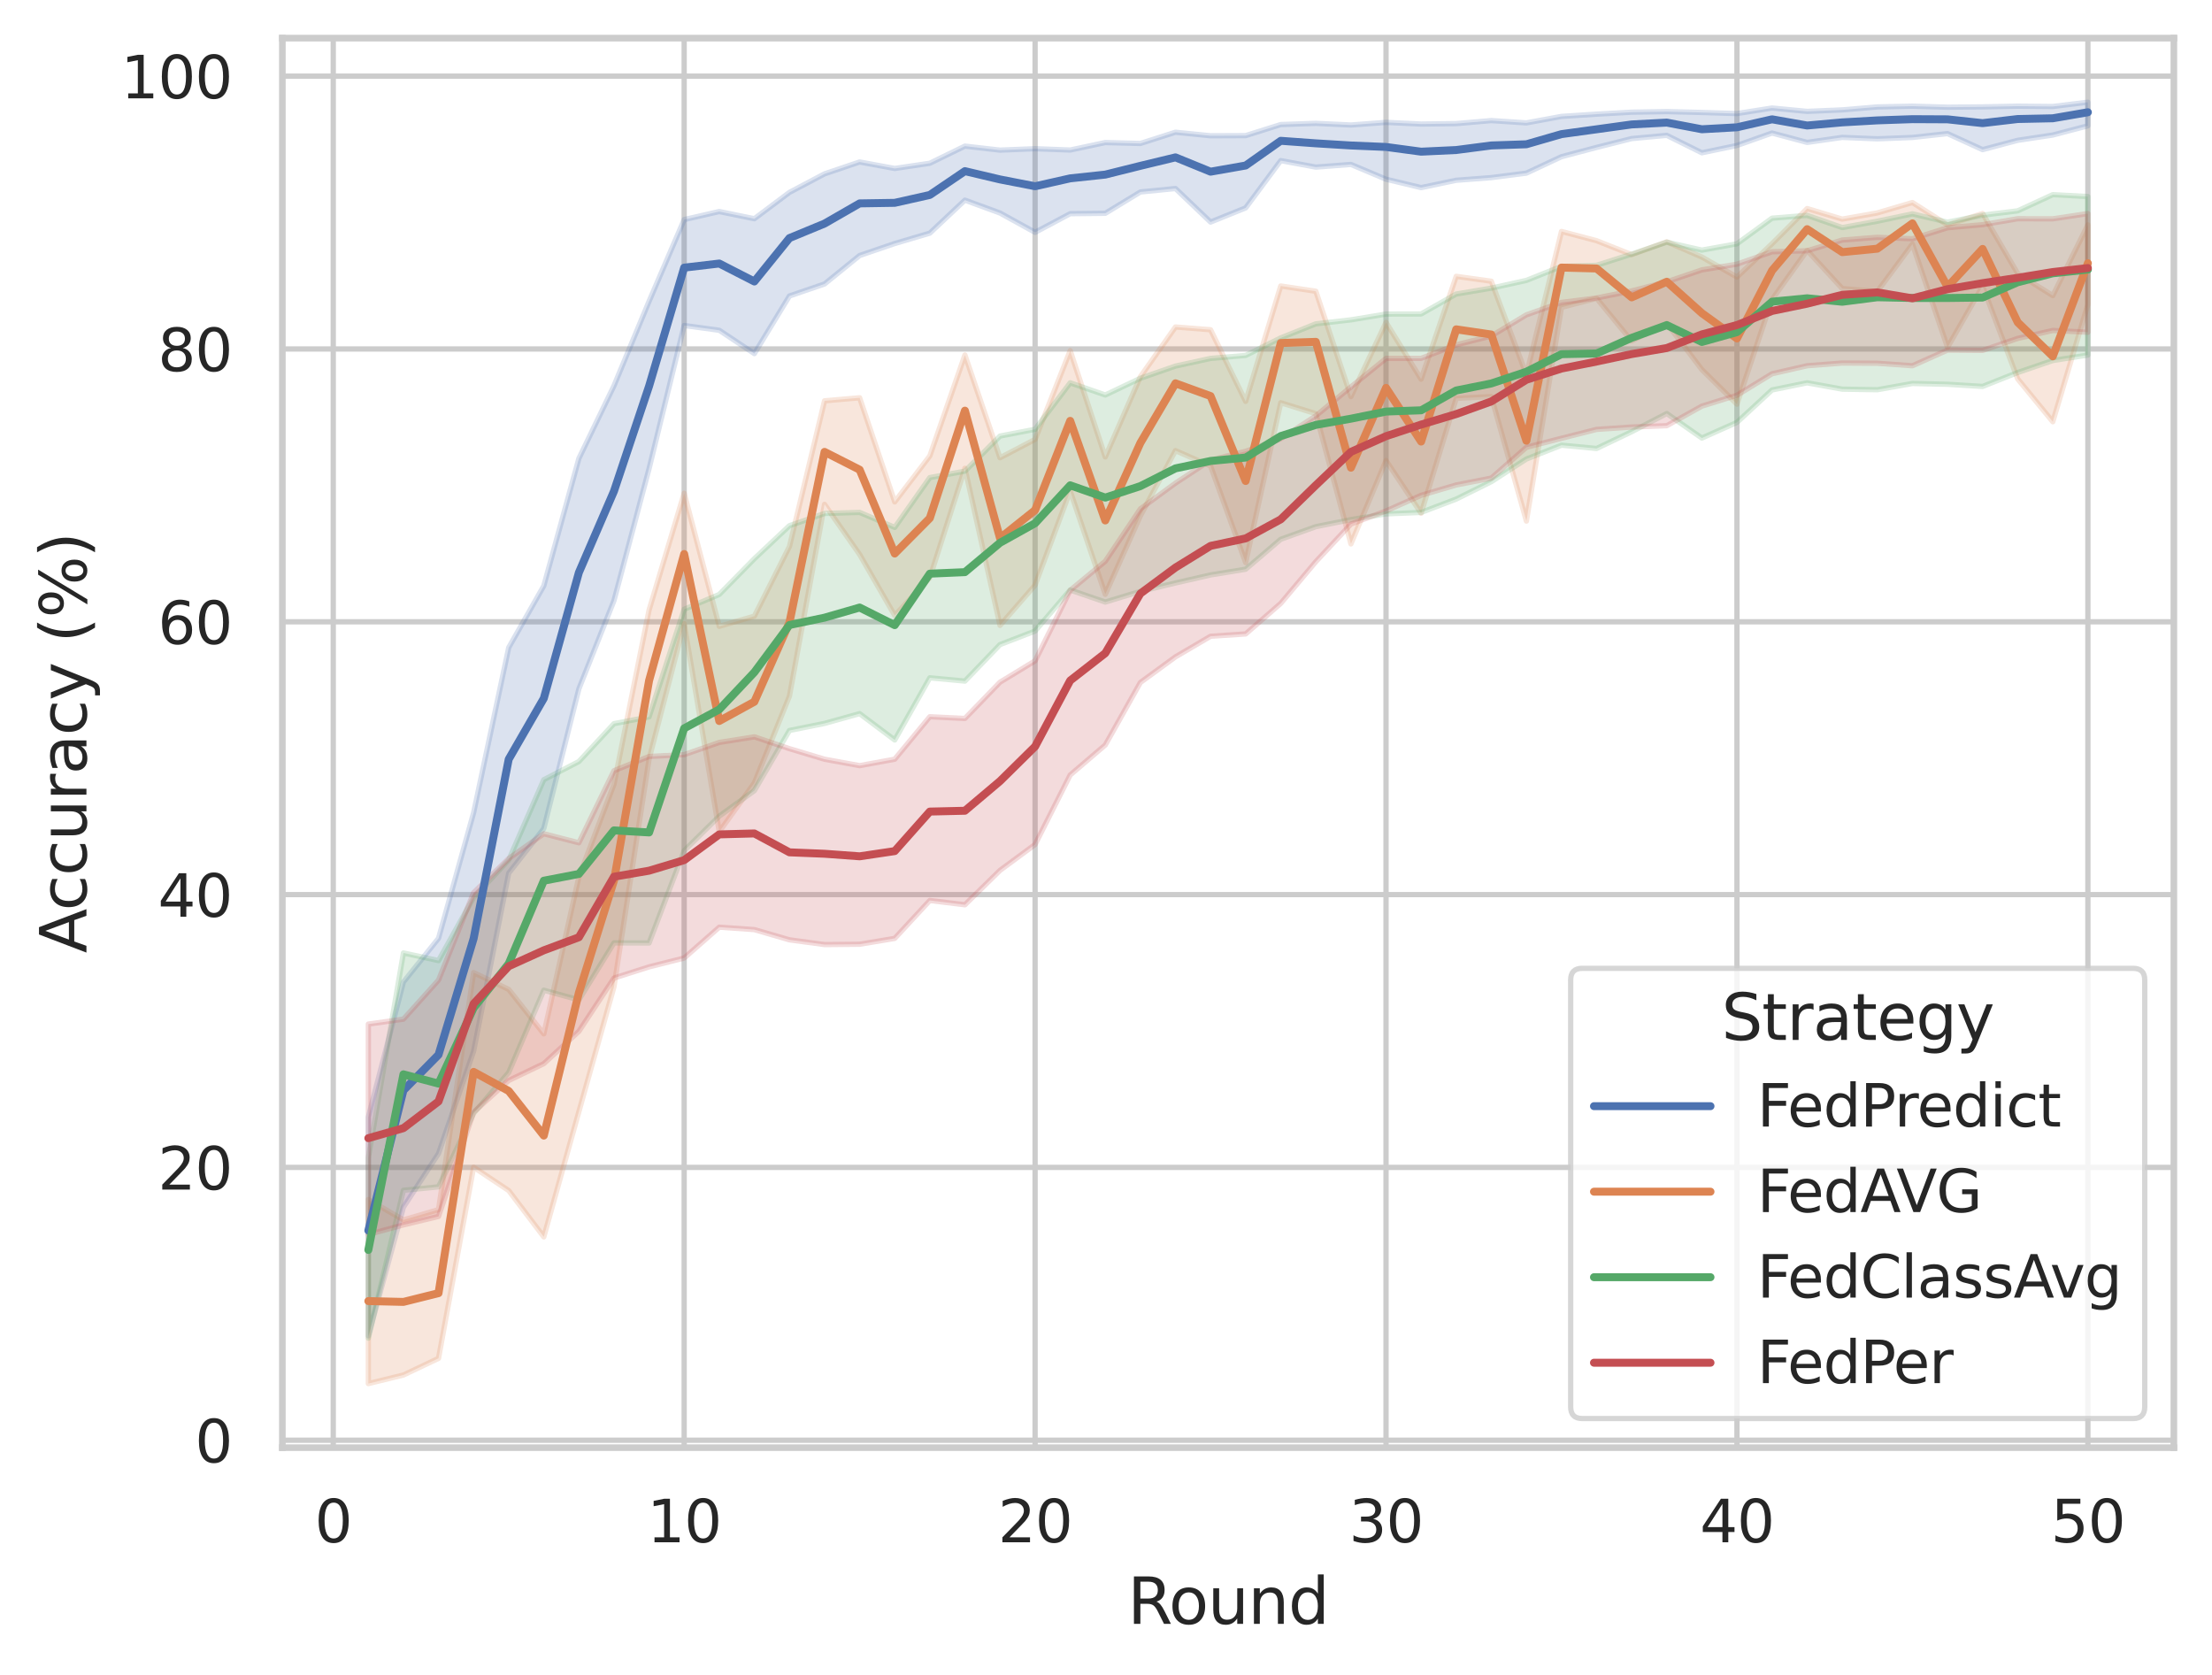 <?xml version="1.0" encoding="utf-8" standalone="no"?>
<!DOCTYPE svg PUBLIC "-//W3C//DTD SVG 1.1//EN"
  "http://www.w3.org/Graphics/SVG/1.1/DTD/svg11.dtd">
<svg xmlns:xlink="http://www.w3.org/1999/xlink" width="417.63pt" height="316.272pt" viewBox="0 0 417.63 316.272" xmlns="http://www.w3.org/2000/svg" version="1.1">
 <defs>
  <style type="text/css">*{stroke-linejoin: round; stroke-linecap: butt}</style>
 </defs>
 <g id="figure_1">
  <g id="patch_1">
   <path d="M 0 316.272 
L 417.63 316.272 
L 417.63 0 
L 0 0 
z
" style="fill: #ffffff"/>
  </g>
  <g id="axes_1">
   <g id="patch_2">
    <path d="M 53.31 273.312 
L 410.43 273.312 
L 410.43 7.2 
L 53.31 7.2 
z
" style="fill: #ffffff"/>
   </g>
   <g id="matplotlib.axis_1">
    <g id="xtick_1">
     <g id="line2d_1">
      <path d="M 62.917 273.312 
L 62.917 7.2 
" clip-path="url(#p397e987745)" style="fill: none; stroke: #cccccc; stroke-linecap: round"/>
     </g>
     <g id="text_1">
      <!-- 0 -->
      <g style="fill: #262626" transform="translate(59.418 291.17) scale(0.11 -0.11)">
       <defs>
        <path id="DejaVuSans-30" d="M 2034 4250 
Q 1547 4250 1301 3770 
Q 1056 3291 1056 2328 
Q 1056 1369 1301 889 
Q 1547 409 2034 409 
Q 2525 409 2770 889 
Q 3016 1369 3016 2328 
Q 3016 3291 2770 3770 
Q 2525 4250 2034 4250 
z
M 2034 4750 
Q 2819 4750 3233 4129 
Q 3647 3509 3647 2328 
Q 3647 1150 3233 529 
Q 2819 -91 2034 -91 
Q 1250 -91 836 529 
Q 422 1150 422 2328 
Q 422 3509 836 4129 
Q 1250 4750 2034 4750 
z
" transform="scale(0.016)"/>
       </defs>
       <use xlink:href="#DejaVuSans-30"/>
      </g>
     </g>
    </g>
    <g id="xtick_2">
     <g id="line2d_2">
      <path d="M 129.173 273.312 
L 129.173 7.2 
" clip-path="url(#p397e987745)" style="fill: none; stroke: #cccccc; stroke-linecap: round"/>
     </g>
     <g id="text_2">
      <!-- 10 -->
      <g style="fill: #262626" transform="translate(122.174 291.17) scale(0.11 -0.11)">
       <defs>
        <path id="DejaVuSans-31" d="M 794 531 
L 1825 531 
L 1825 4091 
L 703 3866 
L 703 4441 
L 1819 4666 
L 2450 4666 
L 2450 531 
L 3481 531 
L 3481 0 
L 794 0 
L 794 531 
z
" transform="scale(0.016)"/>
       </defs>
       <use xlink:href="#DejaVuSans-31"/>
       <use xlink:href="#DejaVuSans-30" x="63.623"/>
      </g>
     </g>
    </g>
    <g id="xtick_3">
     <g id="line2d_3">
      <path d="M 195.429 273.312 
L 195.429 7.2 
" clip-path="url(#p397e987745)" style="fill: none; stroke: #cccccc; stroke-linecap: round"/>
     </g>
     <g id="text_3">
      <!-- 20 -->
      <g style="fill: #262626" transform="translate(188.43 291.17) scale(0.11 -0.11)">
       <defs>
        <path id="DejaVuSans-32" d="M 1228 531 
L 3431 531 
L 3431 0 
L 469 0 
L 469 531 
Q 828 903 1448 1529 
Q 2069 2156 2228 2338 
Q 2531 2678 2651 2914 
Q 2772 3150 2772 3378 
Q 2772 3750 2511 3984 
Q 2250 4219 1831 4219 
Q 1534 4219 1204 4116 
Q 875 4013 500 3803 
L 500 4441 
Q 881 4594 1212 4672 
Q 1544 4750 1819 4750 
Q 2544 4750 2975 4387 
Q 3406 4025 3406 3419 
Q 3406 3131 3298 2873 
Q 3191 2616 2906 2266 
Q 2828 2175 2409 1742 
Q 1991 1309 1228 531 
z
" transform="scale(0.016)"/>
       </defs>
       <use xlink:href="#DejaVuSans-32"/>
       <use xlink:href="#DejaVuSans-30" x="63.623"/>
      </g>
     </g>
    </g>
    <g id="xtick_4">
     <g id="line2d_4">
      <path d="M 261.685 273.312 
L 261.685 7.2 
" clip-path="url(#p397e987745)" style="fill: none; stroke: #cccccc; stroke-linecap: round"/>
     </g>
     <g id="text_4">
      <!-- 30 -->
      <g style="fill: #262626" transform="translate(254.686 291.17) scale(0.11 -0.11)">
       <defs>
        <path id="DejaVuSans-33" d="M 2597 2516 
Q 3050 2419 3304 2112 
Q 3559 1806 3559 1356 
Q 3559 666 3084 287 
Q 2609 -91 1734 -91 
Q 1441 -91 1130 -33 
Q 819 25 488 141 
L 488 750 
Q 750 597 1062 519 
Q 1375 441 1716 441 
Q 2309 441 2620 675 
Q 2931 909 2931 1356 
Q 2931 1769 2642 2001 
Q 2353 2234 1838 2234 
L 1294 2234 
L 1294 2753 
L 1863 2753 
Q 2328 2753 2575 2939 
Q 2822 3125 2822 3475 
Q 2822 3834 2567 4026 
Q 2313 4219 1838 4219 
Q 1578 4219 1281 4162 
Q 984 4106 628 3988 
L 628 4550 
Q 988 4650 1302 4700 
Q 1616 4750 1894 4750 
Q 2613 4750 3031 4423 
Q 3450 4097 3450 3541 
Q 3450 3153 3228 2886 
Q 3006 2619 2597 2516 
z
" transform="scale(0.016)"/>
       </defs>
       <use xlink:href="#DejaVuSans-33"/>
       <use xlink:href="#DejaVuSans-30" x="63.623"/>
      </g>
     </g>
    </g>
    <g id="xtick_5">
     <g id="line2d_5">
      <path d="M 327.941 273.312 
L 327.941 7.2 
" clip-path="url(#p397e987745)" style="fill: none; stroke: #cccccc; stroke-linecap: round"/>
     </g>
     <g id="text_5">
      <!-- 40 -->
      <g style="fill: #262626" transform="translate(320.942 291.17) scale(0.11 -0.11)">
       <defs>
        <path id="DejaVuSans-34" d="M 2419 4116 
L 825 1625 
L 2419 1625 
L 2419 4116 
z
M 2253 4666 
L 3047 4666 
L 3047 1625 
L 3713 1625 
L 3713 1100 
L 3047 1100 
L 3047 0 
L 2419 0 
L 2419 1100 
L 313 1100 
L 313 1709 
L 2253 4666 
z
" transform="scale(0.016)"/>
       </defs>
       <use xlink:href="#DejaVuSans-34"/>
       <use xlink:href="#DejaVuSans-30" x="63.623"/>
      </g>
     </g>
    </g>
    <g id="xtick_6">
     <g id="line2d_6">
      <path d="M 394.197 273.312 
L 394.197 7.2 
" clip-path="url(#p397e987745)" style="fill: none; stroke: #cccccc; stroke-linecap: round"/>
     </g>
     <g id="text_6">
      <!-- 50 -->
      <g style="fill: #262626" transform="translate(387.199 291.17) scale(0.11 -0.11)">
       <defs>
        <path id="DejaVuSans-35" d="M 691 4666 
L 3169 4666 
L 3169 4134 
L 1269 4134 
L 1269 2991 
Q 1406 3038 1543 3061 
Q 1681 3084 1819 3084 
Q 2600 3084 3056 2656 
Q 3513 2228 3513 1497 
Q 3513 744 3044 326 
Q 2575 -91 1722 -91 
Q 1428 -91 1123 -41 
Q 819 9 494 109 
L 494 744 
Q 775 591 1075 516 
Q 1375 441 1709 441 
Q 2250 441 2565 725 
Q 2881 1009 2881 1497 
Q 2881 1984 2565 2268 
Q 2250 2553 1709 2553 
Q 1456 2553 1204 2497 
Q 953 2441 691 2322 
L 691 4666 
z
" transform="scale(0.016)"/>
       </defs>
       <use xlink:href="#DejaVuSans-35"/>
       <use xlink:href="#DejaVuSans-30" x="63.623"/>
      </g>
     </g>
    </g>
    <g id="text_7">
     <!-- Round -->
     <g style="fill: #262626" transform="translate(212.886 306.576) scale(0.12 -0.12)">
      <defs>
       <path id="DejaVuSans-52" d="M 2841 2188 
Q 3044 2119 3236 1894 
Q 3428 1669 3622 1275 
L 4263 0 
L 3584 0 
L 2988 1197 
Q 2756 1666 2539 1819 
Q 2322 1972 1947 1972 
L 1259 1972 
L 1259 0 
L 628 0 
L 628 4666 
L 2053 4666 
Q 2853 4666 3247 4331 
Q 3641 3997 3641 3322 
Q 3641 2881 3436 2590 
Q 3231 2300 2841 2188 
z
M 1259 4147 
L 1259 2491 
L 2053 2491 
Q 2509 2491 2742 2702 
Q 2975 2913 2975 3322 
Q 2975 3731 2742 3939 
Q 2509 4147 2053 4147 
L 1259 4147 
z
" transform="scale(0.016)"/>
       <path id="DejaVuSans-6f" d="M 1959 3097 
Q 1497 3097 1228 2736 
Q 959 2375 959 1747 
Q 959 1119 1226 758 
Q 1494 397 1959 397 
Q 2419 397 2687 759 
Q 2956 1122 2956 1747 
Q 2956 2369 2687 2733 
Q 2419 3097 1959 3097 
z
M 1959 3584 
Q 2709 3584 3137 3096 
Q 3566 2609 3566 1747 
Q 3566 888 3137 398 
Q 2709 -91 1959 -91 
Q 1206 -91 779 398 
Q 353 888 353 1747 
Q 353 2609 779 3096 
Q 1206 3584 1959 3584 
z
" transform="scale(0.016)"/>
       <path id="DejaVuSans-75" d="M 544 1381 
L 544 3500 
L 1119 3500 
L 1119 1403 
Q 1119 906 1312 657 
Q 1506 409 1894 409 
Q 2359 409 2629 706 
Q 2900 1003 2900 1516 
L 2900 3500 
L 3475 3500 
L 3475 0 
L 2900 0 
L 2900 538 
Q 2691 219 2414 64 
Q 2138 -91 1772 -91 
Q 1169 -91 856 284 
Q 544 659 544 1381 
z
M 1991 3584 
L 1991 3584 
z
" transform="scale(0.016)"/>
       <path id="DejaVuSans-6e" d="M 3513 2113 
L 3513 0 
L 2938 0 
L 2938 2094 
Q 2938 2591 2744 2837 
Q 2550 3084 2163 3084 
Q 1697 3084 1428 2787 
Q 1159 2491 1159 1978 
L 1159 0 
L 581 0 
L 581 3500 
L 1159 3500 
L 1159 2956 
Q 1366 3272 1645 3428 
Q 1925 3584 2291 3584 
Q 2894 3584 3203 3211 
Q 3513 2838 3513 2113 
z
" transform="scale(0.016)"/>
       <path id="DejaVuSans-64" d="M 2906 2969 
L 2906 4863 
L 3481 4863 
L 3481 0 
L 2906 0 
L 2906 525 
Q 2725 213 2448 61 
Q 2172 -91 1784 -91 
Q 1150 -91 751 415 
Q 353 922 353 1747 
Q 353 2572 751 3078 
Q 1150 3584 1784 3584 
Q 2172 3584 2448 3432 
Q 2725 3281 2906 2969 
z
M 947 1747 
Q 947 1113 1208 752 
Q 1469 391 1925 391 
Q 2381 391 2643 752 
Q 2906 1113 2906 1747 
Q 2906 2381 2643 2742 
Q 2381 3103 1925 3103 
Q 1469 3103 1208 2742 
Q 947 2381 947 1747 
z
" transform="scale(0.016)"/>
      </defs>
      <use xlink:href="#DejaVuSans-52"/>
      <use xlink:href="#DejaVuSans-6f" x="64.982"/>
      <use xlink:href="#DejaVuSans-75" x="126.164"/>
      <use xlink:href="#DejaVuSans-6e" x="189.543"/>
      <use xlink:href="#DejaVuSans-64" x="252.922"/>
     </g>
    </g>
   </g>
   <g id="matplotlib.axis_2">
    <g id="ytick_1">
     <g id="line2d_7">
      <path d="M 53.31 271.905 
L 410.43 271.905 
" clip-path="url(#p397e987745)" style="fill: none; stroke: #cccccc; stroke-linecap: round"/>
     </g>
     <g id="text_8">
      <!-- 0 -->
      <g style="fill: #262626" transform="translate(36.811 276.084) scale(0.11 -0.11)">
       <use xlink:href="#DejaVuSans-30"/>
      </g>
     </g>
    </g>
    <g id="ytick_2">
     <g id="line2d_8">
      <path d="M 53.31 220.4 
L 410.43 220.4 
" clip-path="url(#p397e987745)" style="fill: none; stroke: #cccccc; stroke-linecap: round"/>
     </g>
     <g id="text_9">
      <!-- 20 -->
      <g style="fill: #262626" transform="translate(29.812 224.579) scale(0.11 -0.11)">
       <use xlink:href="#DejaVuSans-32"/>
       <use xlink:href="#DejaVuSans-30" x="63.623"/>
      </g>
     </g>
    </g>
    <g id="ytick_3">
     <g id="line2d_9">
      <path d="M 53.31 168.895 
L 410.43 168.895 
" clip-path="url(#p397e987745)" style="fill: none; stroke: #cccccc; stroke-linecap: round"/>
     </g>
     <g id="text_10">
      <!-- 40 -->
      <g style="fill: #262626" transform="translate(29.812 173.074) scale(0.11 -0.11)">
       <use xlink:href="#DejaVuSans-34"/>
       <use xlink:href="#DejaVuSans-30" x="63.623"/>
      </g>
     </g>
    </g>
    <g id="ytick_4">
     <g id="line2d_10">
      <path d="M 53.31 117.39 
L 410.43 117.39 
" clip-path="url(#p397e987745)" style="fill: none; stroke: #cccccc; stroke-linecap: round"/>
     </g>
     <g id="text_11">
      <!-- 60 -->
      <g style="fill: #262626" transform="translate(29.812 121.57) scale(0.11 -0.11)">
       <defs>
        <path id="DejaVuSans-36" d="M 2113 2584 
Q 1688 2584 1439 2293 
Q 1191 2003 1191 1497 
Q 1191 994 1439 701 
Q 1688 409 2113 409 
Q 2538 409 2786 701 
Q 3034 994 3034 1497 
Q 3034 2003 2786 2293 
Q 2538 2584 2113 2584 
z
M 3366 4563 
L 3366 3988 
Q 3128 4100 2886 4159 
Q 2644 4219 2406 4219 
Q 1781 4219 1451 3797 
Q 1122 3375 1075 2522 
Q 1259 2794 1537 2939 
Q 1816 3084 2150 3084 
Q 2853 3084 3261 2657 
Q 3669 2231 3669 1497 
Q 3669 778 3244 343 
Q 2819 -91 2113 -91 
Q 1303 -91 875 529 
Q 447 1150 447 2328 
Q 447 3434 972 4092 
Q 1497 4750 2381 4750 
Q 2619 4750 2861 4703 
Q 3103 4656 3366 4563 
z
" transform="scale(0.016)"/>
       </defs>
       <use xlink:href="#DejaVuSans-36"/>
       <use xlink:href="#DejaVuSans-30" x="63.623"/>
      </g>
     </g>
    </g>
    <g id="ytick_5">
     <g id="line2d_11">
      <path d="M 53.31 65.886 
L 410.43 65.886 
" clip-path="url(#p397e987745)" style="fill: none; stroke: #cccccc; stroke-linecap: round"/>
     </g>
     <g id="text_12">
      <!-- 80 -->
      <g style="fill: #262626" transform="translate(29.812 70.065) scale(0.11 -0.11)">
       <defs>
        <path id="DejaVuSans-38" d="M 2034 2216 
Q 1584 2216 1326 1975 
Q 1069 1734 1069 1313 
Q 1069 891 1326 650 
Q 1584 409 2034 409 
Q 2484 409 2743 651 
Q 3003 894 3003 1313 
Q 3003 1734 2745 1975 
Q 2488 2216 2034 2216 
z
M 1403 2484 
Q 997 2584 770 2862 
Q 544 3141 544 3541 
Q 544 4100 942 4425 
Q 1341 4750 2034 4750 
Q 2731 4750 3128 4425 
Q 3525 4100 3525 3541 
Q 3525 3141 3298 2862 
Q 3072 2584 2669 2484 
Q 3125 2378 3379 2068 
Q 3634 1759 3634 1313 
Q 3634 634 3220 271 
Q 2806 -91 2034 -91 
Q 1263 -91 848 271 
Q 434 634 434 1313 
Q 434 1759 690 2068 
Q 947 2378 1403 2484 
z
M 1172 3481 
Q 1172 3119 1398 2916 
Q 1625 2713 2034 2713 
Q 2441 2713 2670 2916 
Q 2900 3119 2900 3481 
Q 2900 3844 2670 4047 
Q 2441 4250 2034 4250 
Q 1625 4250 1398 4047 
Q 1172 3844 1172 3481 
z
" transform="scale(0.016)"/>
       </defs>
       <use xlink:href="#DejaVuSans-38"/>
       <use xlink:href="#DejaVuSans-30" x="63.623"/>
      </g>
     </g>
    </g>
    <g id="ytick_6">
     <g id="line2d_12">
      <path d="M 53.31 14.381 
L 410.43 14.381 
" clip-path="url(#p397e987745)" style="fill: none; stroke: #cccccc; stroke-linecap: round"/>
     </g>
     <g id="text_13">
      <!-- 100 -->
      <g style="fill: #262626" transform="translate(22.814 18.56) scale(0.11 -0.11)">
       <use xlink:href="#DejaVuSans-31"/>
       <use xlink:href="#DejaVuSans-30" x="63.623"/>
       <use xlink:href="#DejaVuSans-30" x="127.246"/>
      </g>
     </g>
    </g>
    <g id="text_14">
     <!-- Accuracy (%) -->
     <g style="fill: #262626" transform="translate(16.318 179.939) rotate(-90) scale(0.12 -0.12)">
      <defs>
       <path id="DejaVuSans-41" d="M 2188 4044 
L 1331 1722 
L 3047 1722 
L 2188 4044 
z
M 1831 4666 
L 2547 4666 
L 4325 0 
L 3669 0 
L 3244 1197 
L 1141 1197 
L 716 0 
L 50 0 
L 1831 4666 
z
" transform="scale(0.016)"/>
       <path id="DejaVuSans-63" d="M 3122 3366 
L 3122 2828 
Q 2878 2963 2633 3030 
Q 2388 3097 2138 3097 
Q 1578 3097 1268 2742 
Q 959 2388 959 1747 
Q 959 1106 1268 751 
Q 1578 397 2138 397 
Q 2388 397 2633 464 
Q 2878 531 3122 666 
L 3122 134 
Q 2881 22 2623 -34 
Q 2366 -91 2075 -91 
Q 1284 -91 818 406 
Q 353 903 353 1747 
Q 353 2603 823 3093 
Q 1294 3584 2113 3584 
Q 2378 3584 2631 3529 
Q 2884 3475 3122 3366 
z
" transform="scale(0.016)"/>
       <path id="DejaVuSans-72" d="M 2631 2963 
Q 2534 3019 2420 3045 
Q 2306 3072 2169 3072 
Q 1681 3072 1420 2755 
Q 1159 2438 1159 1844 
L 1159 0 
L 581 0 
L 581 3500 
L 1159 3500 
L 1159 2956 
Q 1341 3275 1631 3429 
Q 1922 3584 2338 3584 
Q 2397 3584 2469 3576 
Q 2541 3569 2628 3553 
L 2631 2963 
z
" transform="scale(0.016)"/>
       <path id="DejaVuSans-61" d="M 2194 1759 
Q 1497 1759 1228 1600 
Q 959 1441 959 1056 
Q 959 750 1161 570 
Q 1363 391 1709 391 
Q 2188 391 2477 730 
Q 2766 1069 2766 1631 
L 2766 1759 
L 2194 1759 
z
M 3341 1997 
L 3341 0 
L 2766 0 
L 2766 531 
Q 2569 213 2275 61 
Q 1981 -91 1556 -91 
Q 1019 -91 701 211 
Q 384 513 384 1019 
Q 384 1609 779 1909 
Q 1175 2209 1959 2209 
L 2766 2209 
L 2766 2266 
Q 2766 2663 2505 2880 
Q 2244 3097 1772 3097 
Q 1472 3097 1187 3025 
Q 903 2953 641 2809 
L 641 3341 
Q 956 3463 1253 3523 
Q 1550 3584 1831 3584 
Q 2591 3584 2966 3190 
Q 3341 2797 3341 1997 
z
" transform="scale(0.016)"/>
       <path id="DejaVuSans-79" d="M 2059 -325 
Q 1816 -950 1584 -1140 
Q 1353 -1331 966 -1331 
L 506 -1331 
L 506 -850 
L 844 -850 
Q 1081 -850 1212 -737 
Q 1344 -625 1503 -206 
L 1606 56 
L 191 3500 
L 800 3500 
L 1894 763 
L 2988 3500 
L 3597 3500 
L 2059 -325 
z
" transform="scale(0.016)"/>
       <path id="DejaVuSans-20" transform="scale(0.016)"/>
       <path id="DejaVuSans-28" d="M 1984 4856 
Q 1566 4138 1362 3434 
Q 1159 2731 1159 2009 
Q 1159 1288 1364 580 
Q 1569 -128 1984 -844 
L 1484 -844 
Q 1016 -109 783 600 
Q 550 1309 550 2009 
Q 550 2706 781 3412 
Q 1013 4119 1484 4856 
L 1984 4856 
z
" transform="scale(0.016)"/>
       <path id="DejaVuSans-25" d="M 4653 2053 
Q 4381 2053 4226 1822 
Q 4072 1591 4072 1178 
Q 4072 772 4226 539 
Q 4381 306 4653 306 
Q 4919 306 5073 539 
Q 5228 772 5228 1178 
Q 5228 1588 5073 1820 
Q 4919 2053 4653 2053 
z
M 4653 2450 
Q 5147 2450 5437 2106 
Q 5728 1763 5728 1178 
Q 5728 594 5436 251 
Q 5144 -91 4653 -91 
Q 4153 -91 3862 251 
Q 3572 594 3572 1178 
Q 3572 1766 3864 2108 
Q 4156 2450 4653 2450 
z
M 1428 4353 
Q 1159 4353 1004 4120 
Q 850 3888 850 3481 
Q 850 3069 1003 2837 
Q 1156 2606 1428 2606 
Q 1700 2606 1854 2837 
Q 2009 3069 2009 3481 
Q 2009 3884 1853 4118 
Q 1697 4353 1428 4353 
z
M 4250 4750 
L 4750 4750 
L 1831 -91 
L 1331 -91 
L 4250 4750 
z
M 1428 4750 
Q 1922 4750 2215 4408 
Q 2509 4066 2509 3481 
Q 2509 2891 2217 2550 
Q 1925 2209 1428 2209 
Q 931 2209 642 2551 
Q 353 2894 353 3481 
Q 353 4063 643 4406 
Q 934 4750 1428 4750 
z
" transform="scale(0.016)"/>
       <path id="DejaVuSans-29" d="M 513 4856 
L 1013 4856 
Q 1481 4119 1714 3412 
Q 1947 2706 1947 2009 
Q 1947 1309 1714 600 
Q 1481 -109 1013 -844 
L 513 -844 
Q 928 -128 1133 580 
Q 1338 1288 1338 2009 
Q 1338 2731 1133 3434 
Q 928 4138 513 4856 
z
" transform="scale(0.016)"/>
      </defs>
      <use xlink:href="#DejaVuSans-41"/>
      <use xlink:href="#DejaVuSans-63" x="66.658"/>
      <use xlink:href="#DejaVuSans-63" x="121.639"/>
      <use xlink:href="#DejaVuSans-75" x="176.619"/>
      <use xlink:href="#DejaVuSans-72" x="239.998"/>
      <use xlink:href="#DejaVuSans-61" x="281.111"/>
      <use xlink:href="#DejaVuSans-63" x="342.391"/>
      <use xlink:href="#DejaVuSans-79" x="397.371"/>
      <use xlink:href="#DejaVuSans-20" x="456.551"/>
      <use xlink:href="#DejaVuSans-28" x="488.338"/>
      <use xlink:href="#DejaVuSans-25" x="527.352"/>
      <use xlink:href="#DejaVuSans-29" x="622.371"/>
     </g>
    </g>
   </g>
   <g id="PolyCollection_1">
    <defs>
     <path id="mce8c8cd61c" d="M 69.543 -105.37 
L 69.543 -64.058 
L 76.168 -88.361 
L 82.794 -98.491 
L 89.42 -117.805 
L 96.045 -151.427 
L 102.671 -159.85 
L 109.296 -186.227 
L 115.922 -202.883 
L 122.548 -227.807 
L 129.173 -254.823 
L 135.799 -253.917 
L 142.424 -249.511 
L 149.05 -260.396 
L 155.676 -262.661 
L 162.301 -268.036 
L 168.927 -270.296 
L 175.552 -272.255 
L 182.178 -278.486 
L 188.804 -276.058 
L 195.429 -272.408 
L 202.055 -275.929 
L 208.68 -276.001 
L 215.306 -280.029 
L 221.932 -280.681 
L 228.557 -274.351 
L 235.183 -277.023 
L 241.808 -285.95 
L 248.434 -284.722 
L 255.06 -285.228 
L 261.685 -282.438 
L 268.311 -280.852 
L 274.936 -282.237 
L 281.562 -282.738 
L 288.188 -283.587 
L 294.813 -286.689 
L 301.439 -288.436 
L 308.064 -290.108 
L 314.69 -290.718 
L 321.316 -287.427 
L 327.941 -288.808 
L 334.567 -291.155 
L 341.192 -289.388 
L 347.818 -290.334 
L 354.444 -290.063 
L 361.069 -290.321 
L 367.695 -291.05 
L 374.32 -288.023 
L 380.946 -289.779 
L 387.572 -290.778 
L 394.197 -292.519 
L 394.197 -296.976 
L 394.197 -296.976 
L 387.572 -296.167 
L 380.946 -296.228 
L 374.32 -296.097 
L 367.695 -296.036 
L 361.069 -296.228 
L 354.444 -296.086 
L 347.818 -295.525 
L 341.192 -295.242 
L 334.567 -295.879 
L 327.941 -294.83 
L 321.316 -295.037 
L 314.69 -295.204 
L 308.064 -295.091 
L 301.439 -294.723 
L 294.813 -294.295 
L 288.188 -293.073 
L 281.562 -293.507 
L 274.936 -292.938 
L 268.311 -292.856 
L 261.685 -293.169 
L 255.06 -292.674 
L 248.434 -292.986 
L 241.808 -292.756 
L 235.183 -290.669 
L 228.557 -290.641 
L 221.932 -291.308 
L 215.306 -289.186 
L 208.68 -289.359 
L 202.055 -287.948 
L 195.429 -288.195 
L 188.804 -287.929 
L 182.178 -288.686 
L 175.552 -285.451 
L 168.927 -284.467 
L 162.301 -285.692 
L 155.676 -283.45 
L 149.05 -279.949 
L 142.424 -274.979 
L 135.799 -276.335 
L 129.173 -274.815 
L 122.548 -259.393 
L 115.922 -243.449 
L 109.296 -229.725 
L 102.671 -205.672 
L 96.045 -194.009 
L 89.42 -162.837 
L 82.794 -139.128 
L 76.168 -130.869 
L 69.543 -105.37 
z
" style="stroke: #4c72b0; stroke-opacity: 0.2"/>
    </defs>
    <g clip-path="url(#p397e987745)">
     <use xlink:href="#mce8c8cd61c" x="0" y="316.272" style="fill: #4c72b0; fill-opacity: 0.2; stroke: #4c72b0; stroke-opacity: 0.2"/>
    </g>
   </g>
   <g id="PolyCollection_2">
    <defs>
     <path id="mc72539c40e" d="M 69.543 -89.805 
L 69.543 -55.056 
L 76.168 -56.679 
L 82.794 -59.823 
L 89.42 -95.915 
L 96.045 -91.5 
L 102.671 -82.754 
L 109.296 -106.402 
L 115.922 -129.97 
L 122.548 -172.977 
L 129.173 -198.516 
L 135.799 -159.235 
L 142.424 -168.461 
L 149.05 -184.846 
L 155.676 -221.056 
L 162.301 -211.588 
L 168.927 -200.078 
L 175.552 -207.193 
L 182.178 -227.868 
L 188.804 -198.198 
L 195.429 -205.811 
L 202.055 -223.573 
L 208.68 -204.068 
L 215.306 -218.881 
L 221.932 -231.198 
L 228.557 -228.287 
L 235.183 -210.063 
L 241.808 -240.233 
L 248.434 -238.176 
L 255.06 -213.586 
L 261.685 -229.325 
L 268.311 -219.374 
L 274.936 -241.064 
L 281.562 -241.4 
L 288.188 -217.892 
L 294.813 -258.252 
L 301.439 -259.951 
L 308.064 -251.892 
L 314.69 -255.221 
L 321.316 -246.491 
L 327.941 -239.964 
L 334.567 -259.733 
L 341.192 -268.996 
L 347.818 -261.789 
L 354.444 -261.244 
L 361.069 -270.183 
L 367.695 -250.684 
L 374.32 -262.254 
L 380.946 -244.734 
L 387.572 -236.647 
L 394.197 -258.801 
L 394.197 -273.831 
L 394.197 -273.831 
L 387.572 -260.459 
L 380.946 -264.634 
L 374.32 -275.969 
L 367.695 -273.804 
L 361.069 -278.035 
L 354.444 -276.077 
L 347.818 -274.906 
L 341.192 -276.898 
L 334.567 -270.264 
L 327.941 -263.965 
L 321.316 -267.745 
L 314.69 -270.62 
L 308.064 -268.195 
L 301.439 -270.829 
L 294.813 -272.576 
L 288.188 -245.532 
L 281.562 -263.179 
L 274.936 -264.102 
L 268.311 -244.685 
L 261.685 -255.407 
L 255.06 -241.399 
L 248.434 -261.284 
L 241.808 -262.279 
L 235.183 -240.493 
L 228.557 -254.017 
L 221.932 -254.538 
L 215.306 -245.149 
L 208.68 -230.005 
L 202.055 -250.075 
L 195.429 -233.316 
L 188.804 -229.85 
L 182.178 -249.25 
L 175.552 -230.198 
L 168.927 -221.515 
L 162.301 -241.175 
L 155.676 -240.599 
L 149.05 -213.099 
L 142.424 -199.946 
L 135.799 -198.024 
L 129.173 -223.152 
L 122.548 -201.104 
L 115.922 -168.205 
L 109.296 -150.738 
L 102.671 -121.082 
L 96.045 -129.477 
L 89.42 -132.651 
L 82.794 -87.903 
L 76.168 -85.967 
L 69.543 -89.805 
z
" style="stroke: #dd8452; stroke-opacity: 0.2"/>
    </defs>
    <g clip-path="url(#p397e987745)">
     <use xlink:href="#mc72539c40e" x="0" y="316.272" style="fill: #dd8452; fill-opacity: 0.2; stroke: #dd8452; stroke-opacity: 0.2"/>
    </g>
   </g>
   <g id="PolyCollection_3">
    <defs>
     <path id="mb4709e7438" d="M 69.543 -97.668 
L 69.543 -63.637 
L 76.168 -91.552 
L 82.794 -92.204 
L 89.42 -106.07 
L 96.045 -113.793 
L 102.671 -129.325 
L 109.296 -127.496 
L 115.922 -138.266 
L 122.548 -138.235 
L 129.173 -155.662 
L 135.799 -162.188 
L 142.424 -167.002 
L 149.05 -178.361 
L 155.676 -179.696 
L 162.301 -181.542 
L 168.927 -176.568 
L 175.552 -188.304 
L 182.178 -187.686 
L 188.804 -194.579 
L 195.429 -197.138 
L 202.055 -204.885 
L 208.68 -202.607 
L 215.306 -204.619 
L 221.932 -206.21 
L 228.557 -207.725 
L 235.183 -208.809 
L 241.808 -214.461 
L 248.434 -216.839 
L 255.06 -218.175 
L 261.685 -219.255 
L 268.311 -219.528 
L 274.936 -222.051 
L 281.562 -225.335 
L 288.188 -229.613 
L 294.813 -232.223 
L 301.439 -231.601 
L 308.064 -234.766 
L 314.69 -238.199 
L 321.316 -233.571 
L 327.941 -236.527 
L 334.567 -242.653 
L 341.192 -243.996 
L 347.818 -242.802 
L 354.444 -242.694 
L 361.069 -243.873 
L 367.695 -243.72 
L 374.32 -243.314 
L 380.946 -245.944 
L 387.572 -248.207 
L 394.197 -249.242 
L 394.197 -279.166 
L 394.197 -279.166 
L 387.572 -279.523 
L 380.946 -276.467 
L 374.32 -275.654 
L 367.695 -274.327 
L 361.069 -275.899 
L 354.444 -274.508 
L 347.818 -273.308 
L 341.192 -275.614 
L 334.567 -275.081 
L 327.941 -270.247 
L 321.316 -269.051 
L 314.69 -270.553 
L 308.064 -268.299 
L 301.439 -266.184 
L 294.813 -265.985 
L 288.188 -263.335 
L 281.562 -261.876 
L 274.936 -260.763 
L 268.311 -256.999 
L 261.685 -256.981 
L 255.06 -255.885 
L 248.434 -255.138 
L 241.808 -252.481 
L 235.183 -249.171 
L 228.557 -248.605 
L 221.932 -247.16 
L 215.306 -244.857 
L 208.68 -241.699 
L 202.055 -244.002 
L 195.429 -235.229 
L 188.804 -233.945 
L 182.178 -227.319 
L 175.552 -226.107 
L 168.927 -216.701 
L 162.301 -219.535 
L 155.676 -219.334 
L 149.05 -217.025 
L 142.424 -210.792 
L 135.799 -204.041 
L 129.173 -201.242 
L 122.548 -180.93 
L 115.922 -179.65 
L 109.296 -172.501 
L 102.671 -169.069 
L 96.045 -153.919 
L 89.42 -146.819 
L 82.794 -134.919 
L 76.168 -136.36 
L 69.543 -97.668 
z
" style="stroke: #55a868; stroke-opacity: 0.2"/>
    </defs>
    <g clip-path="url(#p397e987745)">
     <use xlink:href="#mb4709e7438" x="0" y="316.272" style="fill: #55a868; fill-opacity: 0.2; stroke: #55a868; stroke-opacity: 0.2"/>
    </g>
   </g>
   <g id="PolyCollection_4">
    <defs>
     <path id="mfd46838fb7" d="M 69.543 -122.93 
L 69.543 -83.221 
L 76.168 -85.02 
L 82.794 -86.618 
L 89.42 -106.3 
L 96.045 -112.285 
L 102.671 -115.463 
L 109.296 -121.566 
L 115.922 -131.62 
L 122.548 -133.732 
L 129.173 -135.403 
L 135.799 -141.227 
L 142.424 -140.766 
L 149.05 -138.838 
L 155.676 -137.942 
L 162.301 -138.005 
L 168.927 -139.113 
L 175.552 -146.27 
L 182.178 -145.456 
L 188.804 -151.956 
L 195.429 -156.844 
L 202.055 -169.962 
L 208.68 -175.625 
L 215.306 -187.426 
L 221.932 -192.262 
L 228.557 -196.151 
L 235.183 -196.589 
L 241.808 -202.36 
L 248.434 -210.237 
L 255.06 -217.337 
L 261.685 -219.807 
L 268.311 -222.766 
L 274.936 -224.713 
L 281.562 -226.009 
L 288.188 -231.828 
L 294.813 -233.525 
L 301.439 -235.205 
L 308.064 -235.651 
L 314.69 -235.901 
L 321.316 -239.6 
L 327.941 -241.657 
L 334.567 -245.708 
L 341.192 -247.222 
L 347.818 -247.73 
L 354.444 -247.689 
L 361.069 -247.222 
L 367.695 -250.178 
L 374.32 -250.117 
L 380.946 -252.383 
L 387.572 -253.882 
L 394.197 -253.547 
L 394.197 -275.954 
L 394.197 -275.954 
L 387.572 -274.964 
L 380.946 -274.975 
L 374.32 -273.858 
L 367.695 -273.278 
L 361.069 -271.193 
L 354.444 -271.471 
L 347.818 -270.952 
L 341.192 -268.927 
L 334.567 -268.74 
L 327.941 -266.397 
L 321.316 -265.319 
L 314.69 -263.066 
L 308.064 -261.349 
L 301.439 -260.014 
L 294.813 -259.178 
L 288.188 -256.836 
L 281.562 -252.838 
L 274.936 -251.167 
L 268.311 -248.619 
L 261.685 -248.6 
L 255.06 -243.228 
L 248.434 -237.761 
L 241.808 -233.432 
L 235.183 -231.071 
L 228.557 -229.402 
L 221.932 -225.058 
L 215.306 -220.202 
L 208.68 -210.311 
L 202.055 -204.821 
L 195.429 -191.509 
L 188.804 -187.48 
L 182.178 -180.631 
L 175.552 -180.955 
L 168.927 -172.939 
L 162.301 -171.723 
L 155.676 -172.936 
L 149.05 -174.927 
L 142.424 -177.162 
L 135.799 -176.103 
L 129.173 -173.8 
L 122.548 -173.454 
L 115.922 -170.764 
L 109.296 -157.158 
L 102.671 -158.864 
L 96.045 -154.186 
L 89.42 -147.741 
L 82.794 -131.239 
L 76.168 -123.863 
L 69.543 -122.93 
z
" style="stroke: #c44e52; stroke-opacity: 0.2"/>
    </defs>
    <g clip-path="url(#p397e987745)">
     <use xlink:href="#mfd46838fb7" x="0" y="316.272" style="fill: #c44e52; fill-opacity: 0.2; stroke: #c44e52; stroke-opacity: 0.2"/>
    </g>
   </g>
   <g id="line2d_13">
    <path d="M 69.543 232.317 
L 76.168 205.856 
L 82.794 199.129 
L 89.42 177.204 
L 96.045 143.34 
L 102.671 131.848 
L 109.296 108.086 
L 115.922 92.728 
L 122.548 72.898 
L 129.173 50.529 
L 135.799 49.751 
L 142.424 53.144 
L 149.05 44.947 
L 155.676 42.208 
L 162.301 38.398 
L 168.927 38.295 
L 175.552 36.806 
L 182.178 32.31 
L 188.804 33.875 
L 195.429 35.164 
L 202.055 33.672 
L 208.68 32.962 
L 215.306 31.309 
L 221.932 29.709 
L 228.557 32.413 
L 235.183 31.248 
L 241.808 26.582 
L 248.434 27.061 
L 255.06 27.467 
L 261.685 27.744 
L 268.311 28.635 
L 274.936 28.323 
L 281.562 27.462 
L 288.188 27.237 
L 294.813 25.321 
L 301.439 24.41 
L 308.064 23.492 
L 314.69 23.145 
L 321.316 24.404 
L 327.941 24.033 
L 334.567 22.526 
L 341.192 23.696 
L 347.818 23.105 
L 354.444 22.727 
L 361.069 22.497 
L 367.695 22.529 
L 374.32 23.248 
L 380.946 22.471 
L 387.572 22.333 
L 394.197 21.193 
" clip-path="url(#p397e987745)" style="fill: none; stroke: #4c72b0; stroke-width: 1.5; stroke-linecap: round"/>
   </g>
   <g id="line2d_14">
    <path d="M 69.543 245.636 
L 76.168 245.793 
L 82.794 244.139 
L 89.42 202.362 
L 96.045 205.971 
L 102.671 214.39 
L 109.296 187.426 
L 115.922 166.236 
L 122.548 128.485 
L 129.173 104.598 
L 135.799 136.12 
L 142.424 132.484 
L 149.05 117.527 
L 155.676 85.313 
L 162.301 88.68 
L 168.927 104.504 
L 175.552 97.823 
L 182.178 77.53 
L 188.804 101.599 
L 195.429 96.316 
L 202.055 79.457 
L 208.68 98.259 
L 215.306 83.625 
L 221.932 72.369 
L 228.557 74.775 
L 235.183 90.808 
L 241.808 64.76 
L 248.434 64.54 
L 255.06 88.299 
L 261.685 73.232 
L 268.311 83.363 
L 274.936 62.177 
L 281.562 63.154 
L 288.188 83.209 
L 294.813 50.517 
L 301.439 50.691 
L 308.064 56.14 
L 314.69 53.19 
L 321.316 59.124 
L 327.941 63.899 
L 334.567 51.078 
L 341.192 43.262 
L 347.818 47.602 
L 354.444 46.95 
L 361.069 42.175 
L 367.695 54.142 
L 374.32 46.994 
L 380.946 60.847 
L 387.572 67.275 
L 394.197 49.693 
" clip-path="url(#p397e987745)" style="fill: none; stroke: #dd8452; stroke-width: 1.5; stroke-linecap: round"/>
   </g>
   <g id="line2d_15">
    <path d="M 69.543 235.979 
L 76.168 202.828 
L 82.794 204.574 
L 89.42 190.297 
L 96.045 181.942 
L 102.671 166.272 
L 109.296 164.995 
L 115.922 156.772 
L 122.548 157.159 
L 129.173 137.505 
L 135.799 133.936 
L 142.424 126.919 
L 149.05 117.996 
L 155.676 116.611 
L 162.301 114.699 
L 168.927 118.022 
L 175.552 108.305 
L 182.178 108.018 
L 188.804 102.472 
L 195.429 98.784 
L 202.055 91.625 
L 208.68 93.944 
L 215.306 91.773 
L 221.932 88.426 
L 228.557 87.03 
L 235.183 86.386 
L 241.808 82.327 
L 248.434 80.217 
L 255.06 79.045 
L 261.685 77.701 
L 268.311 77.463 
L 274.936 73.722 
L 281.562 72.393 
L 288.188 70.177 
L 294.813 66.868 
L 301.439 66.737 
L 308.064 63.781 
L 314.69 61.376 
L 321.316 64.562 
L 327.941 62.706 
L 334.567 56.956 
L 341.192 56.313 
L 347.818 56.97 
L 354.444 56.119 
L 361.069 56.258 
L 367.695 56.26 
L 374.32 56.177 
L 380.946 53.285 
L 387.572 51.592 
L 394.197 50.896 
" clip-path="url(#p397e987745)" style="fill: none; stroke: #55a868; stroke-width: 1.5; stroke-linecap: round"/>
   </g>
   <g id="line2d_16">
    <path d="M 69.543 214.878 
L 76.168 212.988 
L 82.794 207.94 
L 89.42 189.504 
L 96.045 182.417 
L 102.671 179.414 
L 109.296 176.947 
L 115.922 165.518 
L 122.548 164.381 
L 129.173 162.388 
L 135.799 157.528 
L 142.424 157.351 
L 149.05 160.914 
L 155.676 161.184 
L 162.301 161.667 
L 168.927 160.683 
L 175.552 153.22 
L 182.178 153.064 
L 188.804 147.468 
L 195.429 140.933 
L 202.055 128.482 
L 208.68 123.319 
L 215.306 112.053 
L 221.932 107.147 
L 228.557 103.059 
L 235.183 101.647 
L 241.808 98.05 
L 248.434 91.601 
L 255.06 85.309 
L 261.685 82.349 
L 268.311 80.159 
L 274.936 78.172 
L 281.562 75.789 
L 288.188 71.694 
L 294.813 69.58 
L 301.439 68.258 
L 308.064 66.845 
L 314.69 65.707 
L 321.316 63.126 
L 327.941 61.366 
L 334.567 58.704 
L 341.192 57.335 
L 347.818 55.66 
L 354.444 55.201 
L 361.069 56.321 
L 367.695 54.591 
L 374.32 53.455 
L 380.946 52.444 
L 387.572 51.358 
L 394.197 50.607 
" clip-path="url(#p397e987745)" style="fill: none; stroke: #c44e52; stroke-width: 1.5; stroke-linecap: round"/>
   </g>
   <g id="line2d_17"/>
   <g id="line2d_18"/>
   <g id="line2d_19"/>
   <g id="line2d_20"/>
   <g id="patch_3">
    <path d="M 53.31 273.312 
L 53.31 7.2 
" style="fill: none; stroke: #cccccc; stroke-width: 1.25; stroke-linejoin: miter; stroke-linecap: square"/>
   </g>
   <g id="patch_4">
    <path d="M 410.43 273.312 
L 410.43 7.2 
" style="fill: none; stroke: #cccccc; stroke-width: 1.25; stroke-linejoin: miter; stroke-linecap: square"/>
   </g>
   <g id="patch_5">
    <path d="M 53.31 273.312 
L 410.43 273.312 
" style="fill: none; stroke: #cccccc; stroke-width: 1.25; stroke-linejoin: miter; stroke-linecap: square"/>
   </g>
   <g id="patch_6">
    <path d="M 53.31 7.2 
L 410.43 7.2 
" style="fill: none; stroke: #cccccc; stroke-width: 1.25; stroke-linejoin: miter; stroke-linecap: square"/>
   </g>
   <g id="legend_1">
    <g id="patch_7">
     <path d="M 298.746 267.812 
L 402.73 267.812 
Q 404.93 267.812 404.93 265.612 
L 404.93 185.014 
Q 404.93 182.815 402.73 182.815 
L 298.746 182.815 
Q 296.546 182.815 296.546 185.014 
L 296.546 265.612 
Q 296.546 267.812 298.746 267.812 
z
" style="fill: #ffffff; opacity: 0.8; stroke: #cccccc; stroke-linejoin: miter"/>
    </g>
    <g id="text_15">
     <!-- Strategy -->
     <g style="fill: #262626" transform="translate(325.029 196.333) scale(0.12 -0.12)">
      <defs>
       <path id="DejaVuSans-53" d="M 3425 4513 
L 3425 3897 
Q 3066 4069 2747 4153 
Q 2428 4238 2131 4238 
Q 1616 4238 1336 4038 
Q 1056 3838 1056 3469 
Q 1056 3159 1242 3001 
Q 1428 2844 1947 2747 
L 2328 2669 
Q 3034 2534 3370 2195 
Q 3706 1856 3706 1288 
Q 3706 609 3251 259 
Q 2797 -91 1919 -91 
Q 1588 -91 1214 -16 
Q 841 59 441 206 
L 441 856 
Q 825 641 1194 531 
Q 1563 422 1919 422 
Q 2459 422 2753 634 
Q 3047 847 3047 1241 
Q 3047 1584 2836 1778 
Q 2625 1972 2144 2069 
L 1759 2144 
Q 1053 2284 737 2584 
Q 422 2884 422 3419 
Q 422 4038 858 4394 
Q 1294 4750 2059 4750 
Q 2388 4750 2728 4690 
Q 3069 4631 3425 4513 
z
" transform="scale(0.016)"/>
       <path id="DejaVuSans-74" d="M 1172 4494 
L 1172 3500 
L 2356 3500 
L 2356 3053 
L 1172 3053 
L 1172 1153 
Q 1172 725 1289 603 
Q 1406 481 1766 481 
L 2356 481 
L 2356 0 
L 1766 0 
Q 1100 0 847 248 
Q 594 497 594 1153 
L 594 3053 
L 172 3053 
L 172 3500 
L 594 3500 
L 594 4494 
L 1172 4494 
z
" transform="scale(0.016)"/>
       <path id="DejaVuSans-65" d="M 3597 1894 
L 3597 1613 
L 953 1613 
Q 991 1019 1311 708 
Q 1631 397 2203 397 
Q 2534 397 2845 478 
Q 3156 559 3463 722 
L 3463 178 
Q 3153 47 2828 -22 
Q 2503 -91 2169 -91 
Q 1331 -91 842 396 
Q 353 884 353 1716 
Q 353 2575 817 3079 
Q 1281 3584 2069 3584 
Q 2775 3584 3186 3129 
Q 3597 2675 3597 1894 
z
M 3022 2063 
Q 3016 2534 2758 2815 
Q 2500 3097 2075 3097 
Q 1594 3097 1305 2825 
Q 1016 2553 972 2059 
L 3022 2063 
z
" transform="scale(0.016)"/>
       <path id="DejaVuSans-67" d="M 2906 1791 
Q 2906 2416 2648 2759 
Q 2391 3103 1925 3103 
Q 1463 3103 1205 2759 
Q 947 2416 947 1791 
Q 947 1169 1205 825 
Q 1463 481 1925 481 
Q 2391 481 2648 825 
Q 2906 1169 2906 1791 
z
M 3481 434 
Q 3481 -459 3084 -895 
Q 2688 -1331 1869 -1331 
Q 1566 -1331 1297 -1286 
Q 1028 -1241 775 -1147 
L 775 -588 
Q 1028 -725 1275 -790 
Q 1522 -856 1778 -856 
Q 2344 -856 2625 -561 
Q 2906 -266 2906 331 
L 2906 616 
Q 2728 306 2450 153 
Q 2172 0 1784 0 
Q 1141 0 747 490 
Q 353 981 353 1791 
Q 353 2603 747 3093 
Q 1141 3584 1784 3584 
Q 2172 3584 2450 3431 
Q 2728 3278 2906 2969 
L 2906 3500 
L 3481 3500 
L 3481 434 
z
" transform="scale(0.016)"/>
      </defs>
      <use xlink:href="#DejaVuSans-53"/>
      <use xlink:href="#DejaVuSans-74" x="63.477"/>
      <use xlink:href="#DejaVuSans-72" x="102.686"/>
      <use xlink:href="#DejaVuSans-61" x="143.799"/>
      <use xlink:href="#DejaVuSans-74" x="205.078"/>
      <use xlink:href="#DejaVuSans-65" x="244.287"/>
      <use xlink:href="#DejaVuSans-67" x="305.811"/>
      <use xlink:href="#DejaVuSans-79" x="369.287"/>
     </g>
    </g>
    <g id="line2d_21">
     <path d="M 300.946 208.837 
L 311.946 208.837 
L 322.946 208.837 
" style="fill: none; stroke: #4c72b0; stroke-width: 1.5; stroke-linecap: round"/>
    </g>
    <g id="text_16">
     <!-- FedPredict -->
     <g style="fill: #262626" transform="translate(331.746 212.687) scale(0.11 -0.11)">
      <defs>
       <path id="DejaVuSans-46" d="M 628 4666 
L 3309 4666 
L 3309 4134 
L 1259 4134 
L 1259 2759 
L 3109 2759 
L 3109 2228 
L 1259 2228 
L 1259 0 
L 628 0 
L 628 4666 
z
" transform="scale(0.016)"/>
       <path id="DejaVuSans-50" d="M 1259 4147 
L 1259 2394 
L 2053 2394 
Q 2494 2394 2734 2622 
Q 2975 2850 2975 3272 
Q 2975 3691 2734 3919 
Q 2494 4147 2053 4147 
L 1259 4147 
z
M 628 4666 
L 2053 4666 
Q 2838 4666 3239 4311 
Q 3641 3956 3641 3272 
Q 3641 2581 3239 2228 
Q 2838 1875 2053 1875 
L 1259 1875 
L 1259 0 
L 628 0 
L 628 4666 
z
" transform="scale(0.016)"/>
       <path id="DejaVuSans-69" d="M 603 3500 
L 1178 3500 
L 1178 0 
L 603 0 
L 603 3500 
z
M 603 4863 
L 1178 4863 
L 1178 4134 
L 603 4134 
L 603 4863 
z
" transform="scale(0.016)"/>
      </defs>
      <use xlink:href="#DejaVuSans-46"/>
      <use xlink:href="#DejaVuSans-65" x="52.02"/>
      <use xlink:href="#DejaVuSans-64" x="113.543"/>
      <use xlink:href="#DejaVuSans-50" x="177.02"/>
      <use xlink:href="#DejaVuSans-72" x="235.572"/>
      <use xlink:href="#DejaVuSans-65" x="274.436"/>
      <use xlink:href="#DejaVuSans-64" x="335.959"/>
      <use xlink:href="#DejaVuSans-69" x="399.436"/>
      <use xlink:href="#DejaVuSans-63" x="427.219"/>
      <use xlink:href="#DejaVuSans-74" x="482.199"/>
     </g>
    </g>
    <g id="line2d_22">
     <path d="M 300.946 224.982 
L 311.946 224.982 
L 322.946 224.982 
" style="fill: none; stroke: #dd8452; stroke-width: 1.5; stroke-linecap: round"/>
    </g>
    <g id="text_17">
     <!-- FedAVG -->
     <g style="fill: #262626" transform="translate(331.746 228.832) scale(0.11 -0.11)">
      <defs>
       <path id="DejaVuSans-56" d="M 1831 0 
L 50 4666 
L 709 4666 
L 2188 738 
L 3669 4666 
L 4325 4666 
L 2547 0 
L 1831 0 
z
" transform="scale(0.016)"/>
       <path id="DejaVuSans-47" d="M 3809 666 
L 3809 1919 
L 2778 1919 
L 2778 2438 
L 4434 2438 
L 4434 434 
Q 4069 175 3628 42 
Q 3188 -91 2688 -91 
Q 1594 -91 976 548 
Q 359 1188 359 2328 
Q 359 3472 976 4111 
Q 1594 4750 2688 4750 
Q 3144 4750 3555 4637 
Q 3966 4525 4313 4306 
L 4313 3634 
Q 3963 3931 3569 4081 
Q 3175 4231 2741 4231 
Q 1884 4231 1454 3753 
Q 1025 3275 1025 2328 
Q 1025 1384 1454 906 
Q 1884 428 2741 428 
Q 3075 428 3337 486 
Q 3600 544 3809 666 
z
" transform="scale(0.016)"/>
      </defs>
      <use xlink:href="#DejaVuSans-46"/>
      <use xlink:href="#DejaVuSans-65" x="52.02"/>
      <use xlink:href="#DejaVuSans-64" x="113.543"/>
      <use xlink:href="#DejaVuSans-41" x="177.02"/>
      <use xlink:href="#DejaVuSans-56" x="239.053"/>
      <use xlink:href="#DejaVuSans-47" x="307.461"/>
     </g>
    </g>
    <g id="line2d_23">
     <path d="M 300.946 241.128 
L 311.946 241.128 
L 322.946 241.128 
" style="fill: none; stroke: #55a868; stroke-width: 1.5; stroke-linecap: round"/>
    </g>
    <g id="text_18">
     <!-- FedClassAvg -->
     <g style="fill: #262626" transform="translate(331.746 244.978) scale(0.11 -0.11)">
      <defs>
       <path id="DejaVuSans-43" d="M 4122 4306 
L 4122 3641 
Q 3803 3938 3442 4084 
Q 3081 4231 2675 4231 
Q 1875 4231 1450 3742 
Q 1025 3253 1025 2328 
Q 1025 1406 1450 917 
Q 1875 428 2675 428 
Q 3081 428 3442 575 
Q 3803 722 4122 1019 
L 4122 359 
Q 3791 134 3420 21 
Q 3050 -91 2638 -91 
Q 1578 -91 968 557 
Q 359 1206 359 2328 
Q 359 3453 968 4101 
Q 1578 4750 2638 4750 
Q 3056 4750 3426 4639 
Q 3797 4528 4122 4306 
z
" transform="scale(0.016)"/>
       <path id="DejaVuSans-6c" d="M 603 4863 
L 1178 4863 
L 1178 0 
L 603 0 
L 603 4863 
z
" transform="scale(0.016)"/>
       <path id="DejaVuSans-73" d="M 2834 3397 
L 2834 2853 
Q 2591 2978 2328 3040 
Q 2066 3103 1784 3103 
Q 1356 3103 1142 2972 
Q 928 2841 928 2578 
Q 928 2378 1081 2264 
Q 1234 2150 1697 2047 
L 1894 2003 
Q 2506 1872 2764 1633 
Q 3022 1394 3022 966 
Q 3022 478 2636 193 
Q 2250 -91 1575 -91 
Q 1294 -91 989 -36 
Q 684 19 347 128 
L 347 722 
Q 666 556 975 473 
Q 1284 391 1588 391 
Q 1994 391 2212 530 
Q 2431 669 2431 922 
Q 2431 1156 2273 1281 
Q 2116 1406 1581 1522 
L 1381 1569 
Q 847 1681 609 1914 
Q 372 2147 372 2553 
Q 372 3047 722 3315 
Q 1072 3584 1716 3584 
Q 2034 3584 2315 3537 
Q 2597 3491 2834 3397 
z
" transform="scale(0.016)"/>
       <path id="DejaVuSans-76" d="M 191 3500 
L 800 3500 
L 1894 563 
L 2988 3500 
L 3597 3500 
L 2284 0 
L 1503 0 
L 191 3500 
z
" transform="scale(0.016)"/>
      </defs>
      <use xlink:href="#DejaVuSans-46"/>
      <use xlink:href="#DejaVuSans-65" x="52.02"/>
      <use xlink:href="#DejaVuSans-64" x="113.543"/>
      <use xlink:href="#DejaVuSans-43" x="177.02"/>
      <use xlink:href="#DejaVuSans-6c" x="246.844"/>
      <use xlink:href="#DejaVuSans-61" x="274.627"/>
      <use xlink:href="#DejaVuSans-73" x="335.906"/>
      <use xlink:href="#DejaVuSans-73" x="388.006"/>
      <use xlink:href="#DejaVuSans-41" x="440.105"/>
      <use xlink:href="#DejaVuSans-76" x="502.639"/>
      <use xlink:href="#DejaVuSans-67" x="561.818"/>
     </g>
    </g>
    <g id="line2d_24">
     <path d="M 300.946 257.274 
L 311.946 257.274 
L 322.946 257.274 
" style="fill: none; stroke: #c44e52; stroke-width: 1.5; stroke-linecap: round"/>
    </g>
    <g id="text_19">
     <!-- FedPer -->
     <g style="fill: #262626" transform="translate(331.746 261.124) scale(0.11 -0.11)">
      <use xlink:href="#DejaVuSans-46"/>
      <use xlink:href="#DejaVuSans-65" x="52.02"/>
      <use xlink:href="#DejaVuSans-64" x="113.543"/>
      <use xlink:href="#DejaVuSans-50" x="177.02"/>
      <use xlink:href="#DejaVuSans-65" x="233.697"/>
      <use xlink:href="#DejaVuSans-72" x="295.221"/>
     </g>
    </g>
   </g>
  </g>
 </g>
 <defs>
  <clipPath id="p397e987745">
   <rect x="53.31" y="7.2" width="357.12" height="266.112"/>
  </clipPath>
 </defs>
</svg>

